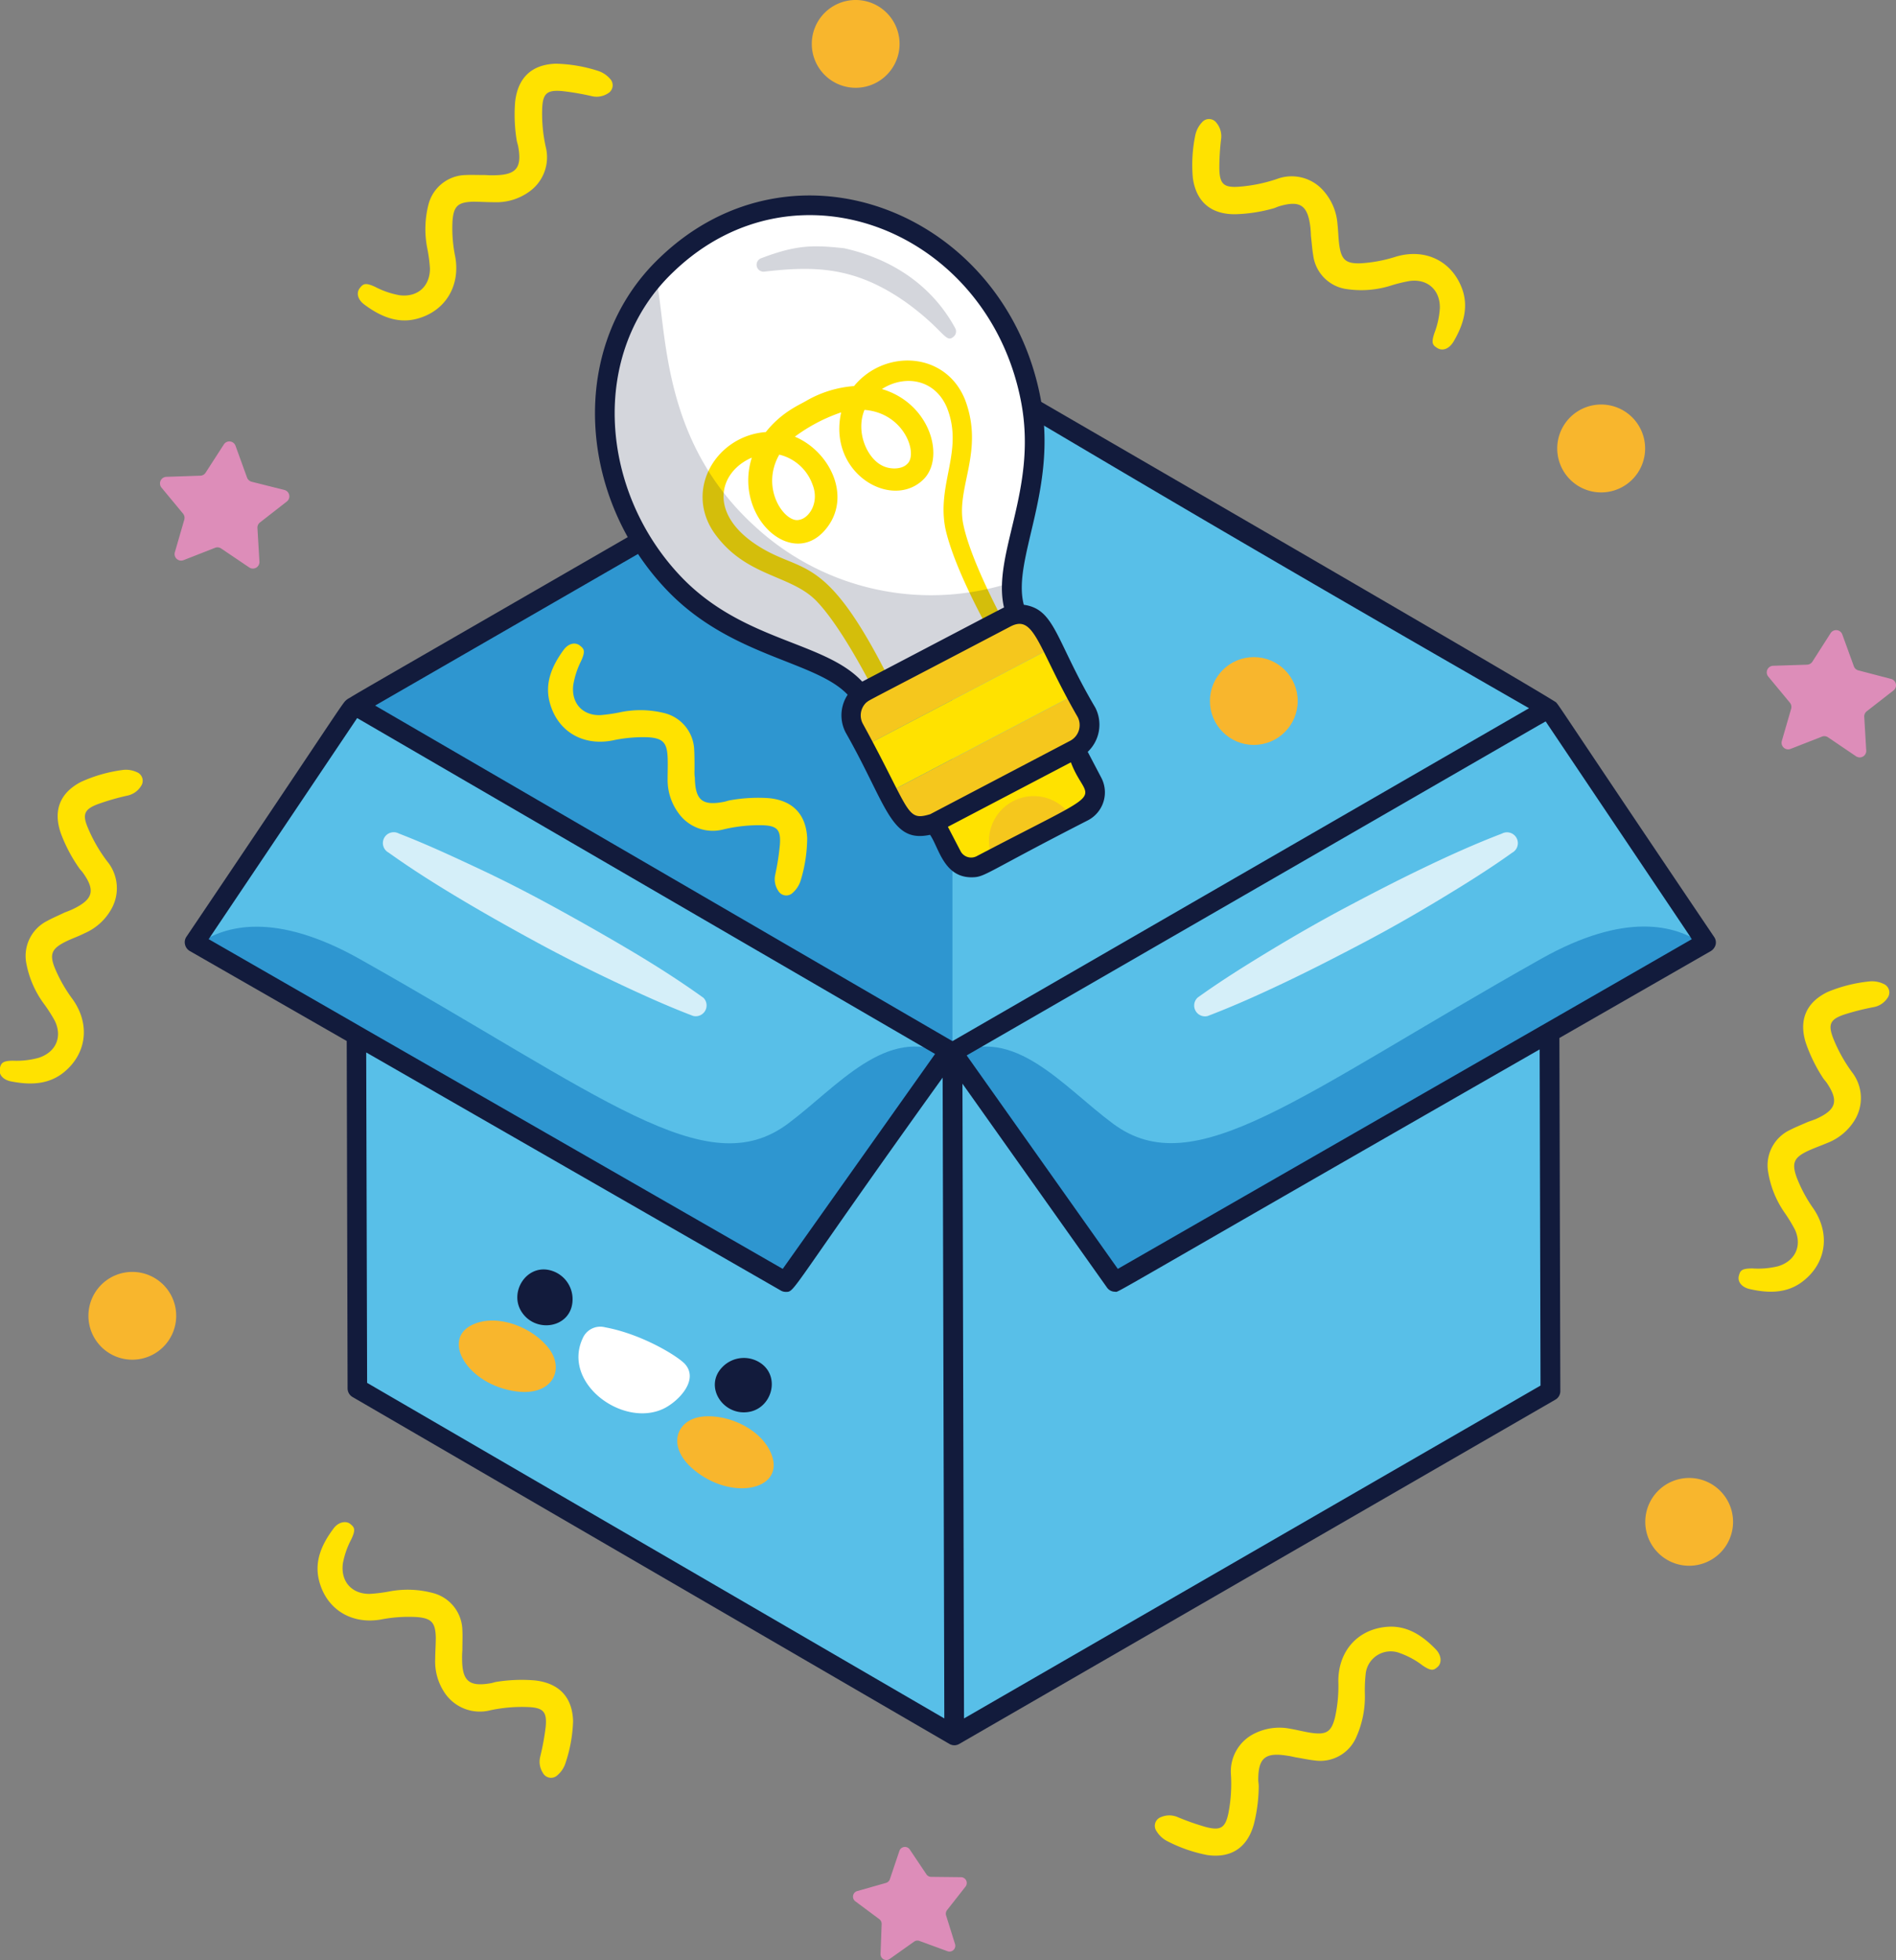 <svg xmlns="http://www.w3.org/2000/svg" viewBox="0 0 350.36 362.14"><rect x="0" y="0" width="350.36" height="362.14" fill="#808080" stroke="none"/><defs><style>.cls-1{fill:#58bfe8;}.cls-2{opacity:0.5;}.cls-3{fill:#036eb8;}.cls-4{opacity:0.75;}.cls-5{fill:#fff;}.cls-6{fill:#f8b62d;}.cls-7{fill:#121b3c;}.cls-8{fill:#ffe200;}.cls-9{opacity:0.18;}.cls-10{fill:#f5c71d;}.cls-11{fill:#dd8db9;}</style></defs><title>资源 2</title><g id="图层_2" data-name="图层 2"><g id="图层_1-2" data-name="图层 1"><polygon class="cls-1" points="176 194.47 176.32 320.64 286.5 257.03 286.18 130.86 176 194.47"/><polygon class="cls-1" points="176 194.47 65.7 130.37 66.03 256.54 176.32 320.64 176 194.47"/><polygon class="cls-1" points="65.7 130.37 176 194.47 286.18 130.86 176 66.83 175.88 66.76 65.7 130.37"/><polygon class="cls-1" points="176 194.47 176.25 194.81 206.04 236.84 314.67 174.47 315.26 174.13 286.18 130.86 176 194.47"/><polygon class="cls-1" points="175.23 194.47 174.99 194.81 145.2 236.84 36.56 174.47 35.97 174.13 65.05 130.86 175.23 194.47"/><g class="cls-2"><polygon class="cls-3" points="65.7 130.37 176 194.47 176 66.83 175.88 66.76 65.7 130.37"/><path class="cls-3" d="M176.25,194.81l29.79,42,108.63-62.36c-5.07-3.59-14.36-6-29.83,2.67-45,25.33-64.09,41.73-79.18,30.48C196.48,200.8,187.4,189.3,176.25,194.81Z"/><path class="cls-3" d="M175,194.81l-29.79,42L36.56,174.48c5.07-3.59,14.36-6,29.84,2.67,45,25.33,64.08,41.73,79.18,30.48C154.76,200.8,163.83,189.3,175,194.81Z"/></g><g class="cls-4"><path class="cls-5" d="M129.91,184.3c-4.36-3.13-8.87-6-13.44-8.71s-9.21-5.34-13.88-7.9-9.41-5-14.22-7.25S78.71,155.93,73.7,154a2,2,0,0,0-1.89,3.53c4.36,3.12,8.87,5.95,13.45,8.68s9.22,5.33,13.89,7.87,9.43,4.93,14.24,7.21,9.67,4.5,14.68,6.41a2,2,0,0,0,1.84-3.42Z"/><path class="cls-5" d="M223.17,187.72c5-1.91,9.87-4.11,14.68-6.41s9.53-4.73,14.24-7.21,9.33-5.12,13.89-7.87,9.09-5.56,13.45-8.68a2,2,0,0,0-1.9-3.53c-5,1.91-9.86,4.11-14.66,6.42s-9.53,4.75-14.23,7.25-9.31,5.14-13.87,7.9-9.08,5.58-13.44,8.71a2,2,0,0,0,1.84,3.42Z"/></g><path class="cls-6" d="M142.69,269.07c-1.59-4.84-8-7.87-12.88-7.34s-6.72,5.53-1.64,9.79C135.12,277.34,144.75,275.34,142.69,269.07Z"/><path class="cls-6" d="M87.4,244.71c4.64-2.09,11.23.62,14.11,4.55s.45,8.7-6.11,7.82C86.4,255.88,81.38,247.42,87.4,244.71Z"/><path class="cls-5" d="M111.84,245.24a3.53,3.53,0,0,0-4.15,2c-3.9,8.26,7.31,16.56,14.84,13.07,2.69-1.25,6.78-5.31,4-8.34C125,250.4,118.47,246.46,111.84,245.24Z"/><path class="cls-7" d="M34.2,174.54a1.84,1.84,0,0,0,.87,1.17l29,16.63.16,64.21a1.85,1.85,0,0,0,.91,1.56l110.3,64.1a1.89,1.89,0,0,0,.91.25,1.78,1.78,0,0,0,.91-.25L287.42,258.6a1.81,1.81,0,0,0,.91-1.58l-.17-65.24,28-16.07a2,2,0,0,0,.87-1.17,1.79,1.79,0,0,0-.27-1.42c-29.69-44-28.8-43.09-29.36-43.45-7.5-4.74-84.63-49.39-107.82-62.86a7.4,7.4,0,0,0-7.42,0C78.38,121,66.33,127.83,64.65,128.92a2.91,2.91,0,0,0-1,.77c-1.2,1.52-5.72,8.58-29.23,43.43A1.79,1.79,0,0,0,34.2,174.54Zm248.35-43.69L176,192.36l-106.68-62L174,70C177.61,67.86,173.79,68.49,282.55,130.85Zm5.6,56.75-3.64,2.09-77.95,44.75L178.63,195l105.73-61v0l1.26-.71c37.05,55.15,24.27,36.13,27,40.24ZM284.67,256,178.14,317.5l-.29-117.28,26.71,37.67a1.81,1.81,0,0,0,1.47.77c.95,0-4.4,2.7,78.48-44.77Zm-217-61.55,76.63,44a1.8,1.8,0,0,0,.89.24c1.81,0,.3.39,29-39.59l.07,26.4.24,92-106.66-62ZM38.56,173.52,66,132.67l106.79,62.06-28.15,39.71-77-44.2L64,188.14Z"/><path class="cls-7" d="M138.67,260.81c-4.94,1.1-8.8-4.67-5.11-8.3a5.52,5.52,0,0,1,7.17-.54C144.13,254.51,142.63,259.92,138.67,260.81Z"/><path class="cls-7" d="M96.23,242.12c-2-3.53,1-8.29,5.13-7.49a5.51,5.51,0,0,1,4.44,5.64C105.61,245.45,98.74,246.5,96.23,242.12Z"/><path class="cls-5" d="M124.94,108.18c4.54,4.63,9.6,7.48,15,9.93,8,3.66,17.42,5.3,20.28,12.51l14.35-7.52,14.36-7.52a12.68,12.68,0,0,1-1.91-8,35,35,0,0,1,.86-5.71c.71-3.26,1.68-6.66,2.29-10,1-5.81,1.56-11.59.32-18-5-25.87-32-45.07-58.21-31.36a39.59,39.59,0,0,0-9,6.38c-.74.7-1.44,1.42-2.09,2.16C106.76,67.05,109.65,92.58,124.94,108.18Z"/><path class="cls-8" d="M131.84,98.26c5.88,8.5,14.37,7.79,19.17,12.93,3.4,3.58,7.4,10.49,10.18,15.84l3.09-1.62c-11.85-23.58-15.95-19.25-24.24-24.58-9.16-5.84-7.36-13.57-1.11-16.28-3.51,11,7.79,21.19,14,12.79,4.38-5.9.29-14-6.05-16.66a31.28,31.28,0,0,1,8.56-4.49c-2.49,11.11,9.07,18,15,12.58,4.35-3.87,1.64-14.2-7.47-16.89,4.2-2.69,9.75-1.87,12,3.4,3.2,8-1.93,14.06-.27,22.4,1.16,5.26,4.69,12.64,7.71,18.2l2.82-1.47c-2.8-5.35-6.19-12.58-7.2-17.42-1.49-6.87,3.92-13.46.32-23.09-3.58-9-14.91-9.44-20.53-2.57a20.75,20.75,0,0,0-8.61,2.6c-1.35.84-4.66,2.08-7.7,5.9C132.5,80.5,126.5,90.23,131.84,98.26Zm27.91-22.53c7.46.59,9.95,8.24,7.88,10-.95,1-3.2,1.11-4.79.2C160.15,84.46,158.1,79.75,159.75,75.73ZM144,84a8.68,8.68,0,0,1,6.14,5.51c1.33,3.33-.63,6.24-2.44,6.53C145.17,96.77,140.37,90.41,144,84Z"/><path class="cls-8" d="M181.33,159.8l1.22-.64,16.39-8.59,1.22-.64a4,4,0,0,0,1.7-5.42l-3.21-6.12,0,0L172.73,152h0l3.2,6.12A4,4,0,0,0,181.33,159.8Z"/><polygon class="cls-8" points="159.63 137.9 164.12 146.45 168.61 144.09 194.47 130.52 198.98 128.18 194.5 119.63 159.63 137.9"/><g class="cls-9"><path class="cls-7" d="M124.94,108.18c4.54,4.63,9.6,7.48,15,9.93,8,3.66,17.42,5.3,20.28,12.51l14.35-7.52,14.36-7.52a12.68,12.68,0,0,1-1.91-8,48,48,0,0,1-47.46-10.27C122,81.38,123.31,61,121.18,51,106.76,67.05,109.65,92.58,124.94,108.18Z"/><path class="cls-7" d="M176.52,60.65c-3.65-6.76-10.31-12.5-20.56-14.79-5.69-.6-8.73-.66-15.35,1.87a1.28,1.28,0,0,0,.61,2.46c9.44-1.09,16.84-.93,26.23,5.69,7.1,5.13,7.27,7.71,8.82,6.27A1.24,1.24,0,0,0,176.52,60.65Z"/></g><path class="cls-10" d="M183.44,158.69,198.05,151a8.27,8.27,0,0,0-14.61,7.66Z"/><path class="cls-10" d="M157.84,134.5l1.79,3.4,34.87-18.27-1.8-3.42a5.07,5.07,0,0,0-6.83-2.13l-.62.33-2.82,1.47-18.15,9.53L161.19,127l-1.22.64A5.07,5.07,0,0,0,157.84,134.5Z"/><path class="cls-10" d="M172.71,152h0l25.9-13.58,0,0a5.08,5.08,0,0,0,2.12-6.82l-1.8-3.4-4.5,2.35-25.85,13.57-4.5,2.36,1.78,3.4A5,5,0,0,0,172.71,152Z"/><path class="cls-7" d="M123.64,109.45c11.79,12,27.11,12.67,33,18.91a6.87,6.87,0,0,0-.36,7c7.68,13.53,8.3,20.46,15.58,18.88,1.62,2.3,2.5,7.85,7.66,7.85,2.53,0,2.24-.67,21.54-10.54a5.82,5.82,0,0,0,2.44-7.87L201,138.91a6.91,6.91,0,0,0,1.4-8.17c-7.37-12.47-7.4-18.18-13.21-19-2.24-8.41,6.36-21.3,3.07-38.3C185.63,39.23,146.75,23.84,122,47.53,104.72,63.86,106.69,92.16,123.64,109.45Zm51.52,43.31,22.73-11.91c3.06,8.21,8.47,3.77-17.39,17.33a2.21,2.21,0,0,1-3-.92Zm-15-23c.51-.47-.62.25,26.55-14,4.5-2.36,5,3.85,12.44,16.73a3.27,3.27,0,0,1-1.36,4.36l-25.89,13.58c-4.53,1.36-3.54-.42-12.45-16.7h0A3.26,3.26,0,0,1,160.17,129.72ZM124.52,50.16c22.71-21.74,58.1-7.38,64.15,24,3.16,16.33-5.41,28.22-3.14,38.08-.39.16-7.31,3.81-26.2,13.7-6.87-7.42-21.64-7.35-33.1-19h0C110.8,91.16,108.63,65.17,124.52,50.16Z"/><path class="cls-8" d="M12,168.57c-1.36.65-2.34,1.06-3.26,1.57a7.24,7.24,0,0,0-3.86,7.93,18.23,18.23,0,0,0,3.33,7.52,28.53,28.53,0,0,1,1.91,3c1.46,3,.21,5.83-3,6.86a15.44,15.44,0,0,1-4.69.53c-2,0-2.24.48-2.46,1.4-.26,1.11.54,2.12,2.07,2.42,3.45.68,6.9.65,9.77-1.69,4.24-3.46,4.87-8.89,1.63-13.46a27.34,27.34,0,0,1-3.32-5.82c-1-2.52-.55-3.54,1.87-4.78,1.17-.6,2.42-1,3.61-1.61a10.35,10.35,0,0,0,4.93-4.4,7.8,7.8,0,0,0-.74-8.92A28.32,28.32,0,0,1,16.26,153c-1.09-2.55-.71-3.51,2-4.49A44.14,44.14,0,0,1,23.54,147a3.89,3.89,0,0,0,2.51-1.75,1.71,1.71,0,0,0-.8-2.6,4.79,4.79,0,0,0-2.71-.37A27.12,27.12,0,0,0,15,144.45c-4,2.06-5.22,5.4-3.73,9.59a28.45,28.45,0,0,0,3.3,6.27c.21.33.51.6.74.92,2.36,3.3,1.91,4.94-1.84,6.74C12.85,168.26,12.23,168.49,12,168.57Z"/><path class="cls-8" d="M334.12,207.27c-1.38.61-2.37,1-3.3,1.48a7.22,7.22,0,0,0-4.08,7.82,18.2,18.2,0,0,0,3.12,7.61,29.28,29.28,0,0,1,1.82,3c1.38,3,.05,5.84-3.14,6.78a15.55,15.55,0,0,1-4.71.4c-2.05,0-2.25.42-2.5,1.34-.29,1.09.48,2.12,2,2.47,3.43.78,6.88.84,9.8-1.42,4.34-3.34,5.13-8.75,2-13.41a26.22,26.22,0,0,1-3.16-5.9c-.89-2.55-.45-3.56,2-4.74,1.19-.56,2.45-1,3.66-1.51A10.28,10.28,0,0,0,342.7,207a7.8,7.8,0,0,0-.49-8.93,28.53,28.53,0,0,1-3.44-6.2c-1-2.59-.62-3.54,2.08-4.44a46.69,46.69,0,0,1,5.36-1.35,3.88,3.88,0,0,0,2.56-1.67,1.71,1.71,0,0,0-.72-2.63,4.88,4.88,0,0,0-2.7-.44,27.1,27.1,0,0,0-7.63,1.94c-4,1.94-5.37,5.25-4,9.48a29.33,29.33,0,0,0,3.12,6.36c.21.34.5.62.72.94,2.27,3.36,1.77,5-2,6.69C334.94,207,334.31,207.2,334.12,207.27Z"/><path class="cls-8" d="M242.25,43.6c.17,1.5.24,2.55.42,3.59a7.22,7.22,0,0,0,6.24,6.23,18.18,18.18,0,0,0,8.19-.68,26.47,26.47,0,0,1,3.44-.83c3.29-.42,5.59,1.7,5.53,5a15.57,15.57,0,0,1-1,4.61c-.66,1.94-.28,2.27.52,2.78,1,.61,2.17.18,3-1.17,1.77-3,2.86-6.31,1.59-9.78-1.89-5.14-6.81-7.51-12.19-5.94a26.55,26.55,0,0,1-6.58,1.24c-2.7.08-3.53-.64-3.92-3.32-.18-1.31-.19-2.63-.34-3.94a10.35,10.35,0,0,0-2.55-6.1,7.79,7.79,0,0,0-8.67-2.21,28.53,28.53,0,0,1-7,1.42c-2.77.19-3.55-.48-3.61-3.32a44.44,44.44,0,0,1,.33-5.52,3.88,3.88,0,0,0-.84-2.94,1.7,1.7,0,0,0-2.71-.1,5,5,0,0,0-1.24,2.45,26.93,26.93,0,0,0-.43,7.86c.64,4.42,3.4,6.69,7.84,6.65a28.59,28.59,0,0,0,7-1.07c.38-.09.73-.29,1.11-.4,3.89-1.15,5.29-.2,5.77,3.94C242.22,42.73,242.24,43.39,242.25,43.6Z"/><path class="cls-8" d="M85.44,304.87c0-1.51.06-2.57,0-3.62A7.24,7.24,0,0,0,80,294.33a18.12,18.12,0,0,0-8.22-.26,27.93,27.93,0,0,1-3.52.42c-3.31,0-5.34-2.34-4.9-5.64a15.78,15.78,0,0,1,1.56-4.46c.88-1.85.54-2.22-.19-2.82s-2.14-.44-3.08.82c-2.11,2.81-3.58,5.93-2.72,9.52,1.28,5.33,5.9,8.26,11.42,7.32a26.82,26.82,0,0,1,6.68-.46c2.69.22,3.43,1,3.5,3.75,0,1.32-.1,2.64-.11,4a10.34,10.34,0,0,0,1.82,6.35A7.81,7.81,0,0,0,90.57,316a28,28,0,0,1,7.06-.6c2.78.13,3.48.88,3.2,3.71a45.89,45.89,0,0,1-1,5.44,3.84,3.84,0,0,0,.48,3A1.71,1.71,0,0,0,103,328a4.93,4.93,0,0,0,1.51-2.29A27,27,0,0,0,105.9,318c-.13-4.46-2.6-7-7-7.52a29.42,29.42,0,0,0-7.08.25c-.39.05-.77.21-1.16.27-4,.69-5.27-.42-5.27-4.58C85.37,305.73,85.43,305.07,85.44,304.87Z"/><path class="cls-8" d="M239.34,324.67c1.49.25,2.52.48,3.57.59a7.24,7.24,0,0,0,7.71-4.29,18.34,18.34,0,0,0,1.59-8.07,27.64,27.64,0,0,1,.14-3.53,4.65,4.65,0,0,1,6.36-3.93,15.36,15.36,0,0,1,4.15,2.26c1.69,1.16,2.11.89,2.82.26s.77-2-.31-3.17c-2.44-2.54-5.29-4.49-9-4.22-5.46.41-9.09,4.49-9.06,10.09a26.58,26.58,0,0,1-.62,6.67c-.66,2.62-1.58,3.22-4.27,2.85-1.3-.18-2.58-.53-3.88-.75a10.28,10.28,0,0,0-6.56.78,7.79,7.79,0,0,0-4.51,7.72A28.43,28.43,0,0,1,227,335c-.57,2.71-1.43,3.28-4.18,2.56a46,46,0,0,1-5.21-1.83,3.87,3.87,0,0,0-3.06,0,1.7,1.7,0,0,0-.84,2.59,5,5,0,0,0,2,1.86,27.24,27.24,0,0,0,7.44,2.57c4.42.6,7.37-1.43,8.55-5.71a29.33,29.33,0,0,0,.9-7c0-.39-.08-.79-.09-1.18,0-4.05,1.27-5.14,5.38-4.47C238.5,324.47,239.14,324.63,239.34,324.67Z"/><path class="cls-8" d="M128.34,142.15c0-1.5,0-2.56-.06-3.61a7.26,7.26,0,0,0-5.61-6.81,18.3,18.3,0,0,0-8.23-.1,30,30,0,0,1-3.51.5c-3.31.09-5.39-2.24-5-5.55a15.67,15.67,0,0,1,1.47-4.49c.84-1.87.5-2.23-.25-2.82-.9-.69-2.15-.39-3.06.89-2.06,2.85-3.46,6-2.52,9.58,1.38,5.29,6,8.13,11.56,7.08a26.78,26.78,0,0,1,6.67-.6c2.69.18,3.45,1,3.57,3.69.06,1.31,0,2.63,0,4a10.33,10.33,0,0,0,2,6.31,7.78,7.78,0,0,0,8.41,3,28.54,28.54,0,0,1,7.06-.75c2.77.08,3.49.82,3.27,3.65a45.57,45.57,0,0,1-.85,5.46,3.84,3.84,0,0,0,.55,3,1.7,1.7,0,0,0,2.69.36,5,5,0,0,0,1.47-2.31,27.44,27.44,0,0,0,1.19-7.78c-.22-4.47-2.75-7-7.17-7.39a29.42,29.42,0,0,0-7.08.4c-.39.06-.76.22-1.15.29-4,.77-5.28-.31-5.36-4.47C128.29,143,128.34,142.36,128.34,142.15Z"/><path class="cls-8" d="M89.66,32.34c-1.5,0-2.56-.05-3.61,0a7.24,7.24,0,0,0-6.89,5.51A18.3,18.3,0,0,0,79,46.1a28.08,28.08,0,0,1,.45,3.51c0,3.31-2.31,5.36-5.61,4.94A15.67,15.67,0,0,1,69.32,53c-1.86-.86-2.23-.53-2.82.21-.71.89-.42,2.14.84,3.07,2.82,2.1,6,3.54,9.54,2.66,5.31-1.32,8.22-6,7.25-11.47a25.83,25.83,0,0,1-.51-6.67c.21-2.7,1-3.44,3.73-3.53,1.31,0,2.63.09,4,.09a10.35,10.35,0,0,0,6.34-1.87,7.79,7.79,0,0,0,3.15-8.37,28.45,28.45,0,0,1-.65-7.06c.12-2.78.86-3.48,3.7-3.23a47.92,47.92,0,0,1,5.44.93,3.85,3.85,0,0,0,3-.5,1.72,1.72,0,0,0,.4-2.7,5,5,0,0,0-2.3-1.49,27.37,27.37,0,0,0-7.76-1.3c-4.47.16-7,2.65-7.48,7.07a29.43,29.43,0,0,0,.29,7.08c.06.39.21.77.28,1.15.72,4-.38,5.28-4.54,5.31C90.53,32.4,89.87,32.35,89.66,32.34Z"/><circle class="cls-6" cx="231.69" cy="129.52" r="8.11"/><path class="cls-6" d="M166.23,8.11A8.11,8.11,0,1,1,158.12,0,8.11,8.11,0,0,1,166.23,8.11Z"/><path class="cls-6" d="M320.25,281.18a8.11,8.11,0,1,1-8.11-8.11A8.12,8.12,0,0,1,320.25,281.18Z"/><path class="cls-6" d="M32.56,243.14A8.11,8.11,0,1,1,24.45,235,8.11,8.11,0,0,1,32.56,243.14Z"/><path class="cls-6" d="M304,82.85a8.12,8.12,0,1,1-8.11-8.11A8.12,8.12,0,0,1,304,82.85Z"/><path class="cls-11" d="M33.93,103.49l5.82-2.28a1.21,1.21,0,0,1,1.12.13l5.18,3.5a1.21,1.21,0,0,0,1.89-1.07l-.37-6.24a1.21,1.21,0,0,1,.47-1L53,92.66a1.21,1.21,0,0,0-.44-2.13L46.48,89a1.24,1.24,0,0,1-.83-.76l-2.13-5.88a1.21,1.21,0,0,0-2.16-.24L38,87.33a1.2,1.2,0,0,1-1,.56l-6.25.21a1.22,1.22,0,0,0-.9,2l4,4.83A1.23,1.23,0,0,1,34.06,96l-1.74,6A1.21,1.21,0,0,0,33.93,103.49Z"/><path class="cls-11" d="M330.85,138.38l5.82-2.28a1.21,1.21,0,0,1,1.12.12l5.18,3.51a1.21,1.21,0,0,0,1.89-1.08l-.37-6.24a1.22,1.22,0,0,1,.47-1l4.93-3.84a1.21,1.21,0,0,0-.44-2.13l-6.05-1.58a1.21,1.21,0,0,1-.83-.76l-2.13-5.87a1.21,1.21,0,0,0-2.16-.25l-3.37,5.27a1.23,1.23,0,0,1-1,.56l-6.25.2a1.22,1.22,0,0,0-.9,2l4,4.83a1.22,1.22,0,0,1,.23,1.1l-1.74,6A1.22,1.22,0,0,0,330.85,138.38Z"/><path class="cls-11" d="M164.4,361.94l4.5-3.19a1.06,1.06,0,0,1,1-.14l5.19,1.9a1.07,1.07,0,0,0,1.39-1.32l-1.65-5.28a1.08,1.08,0,0,1,.18-1l3.41-4.34a1.08,1.08,0,0,0-.83-1.74l-5.52-.06a1.06,1.06,0,0,1-.88-.47l-3.08-4.59a1.08,1.08,0,0,0-1.91.26l-1.76,5.23a1.06,1.06,0,0,1-.72.69l-5.32,1.51a1.07,1.07,0,0,0-.34,1.89l4.43,3.3a1.09,1.09,0,0,1,.43.9l-.2,5.52A1.07,1.07,0,0,0,164.4,361.94Z"/></g></g></svg>